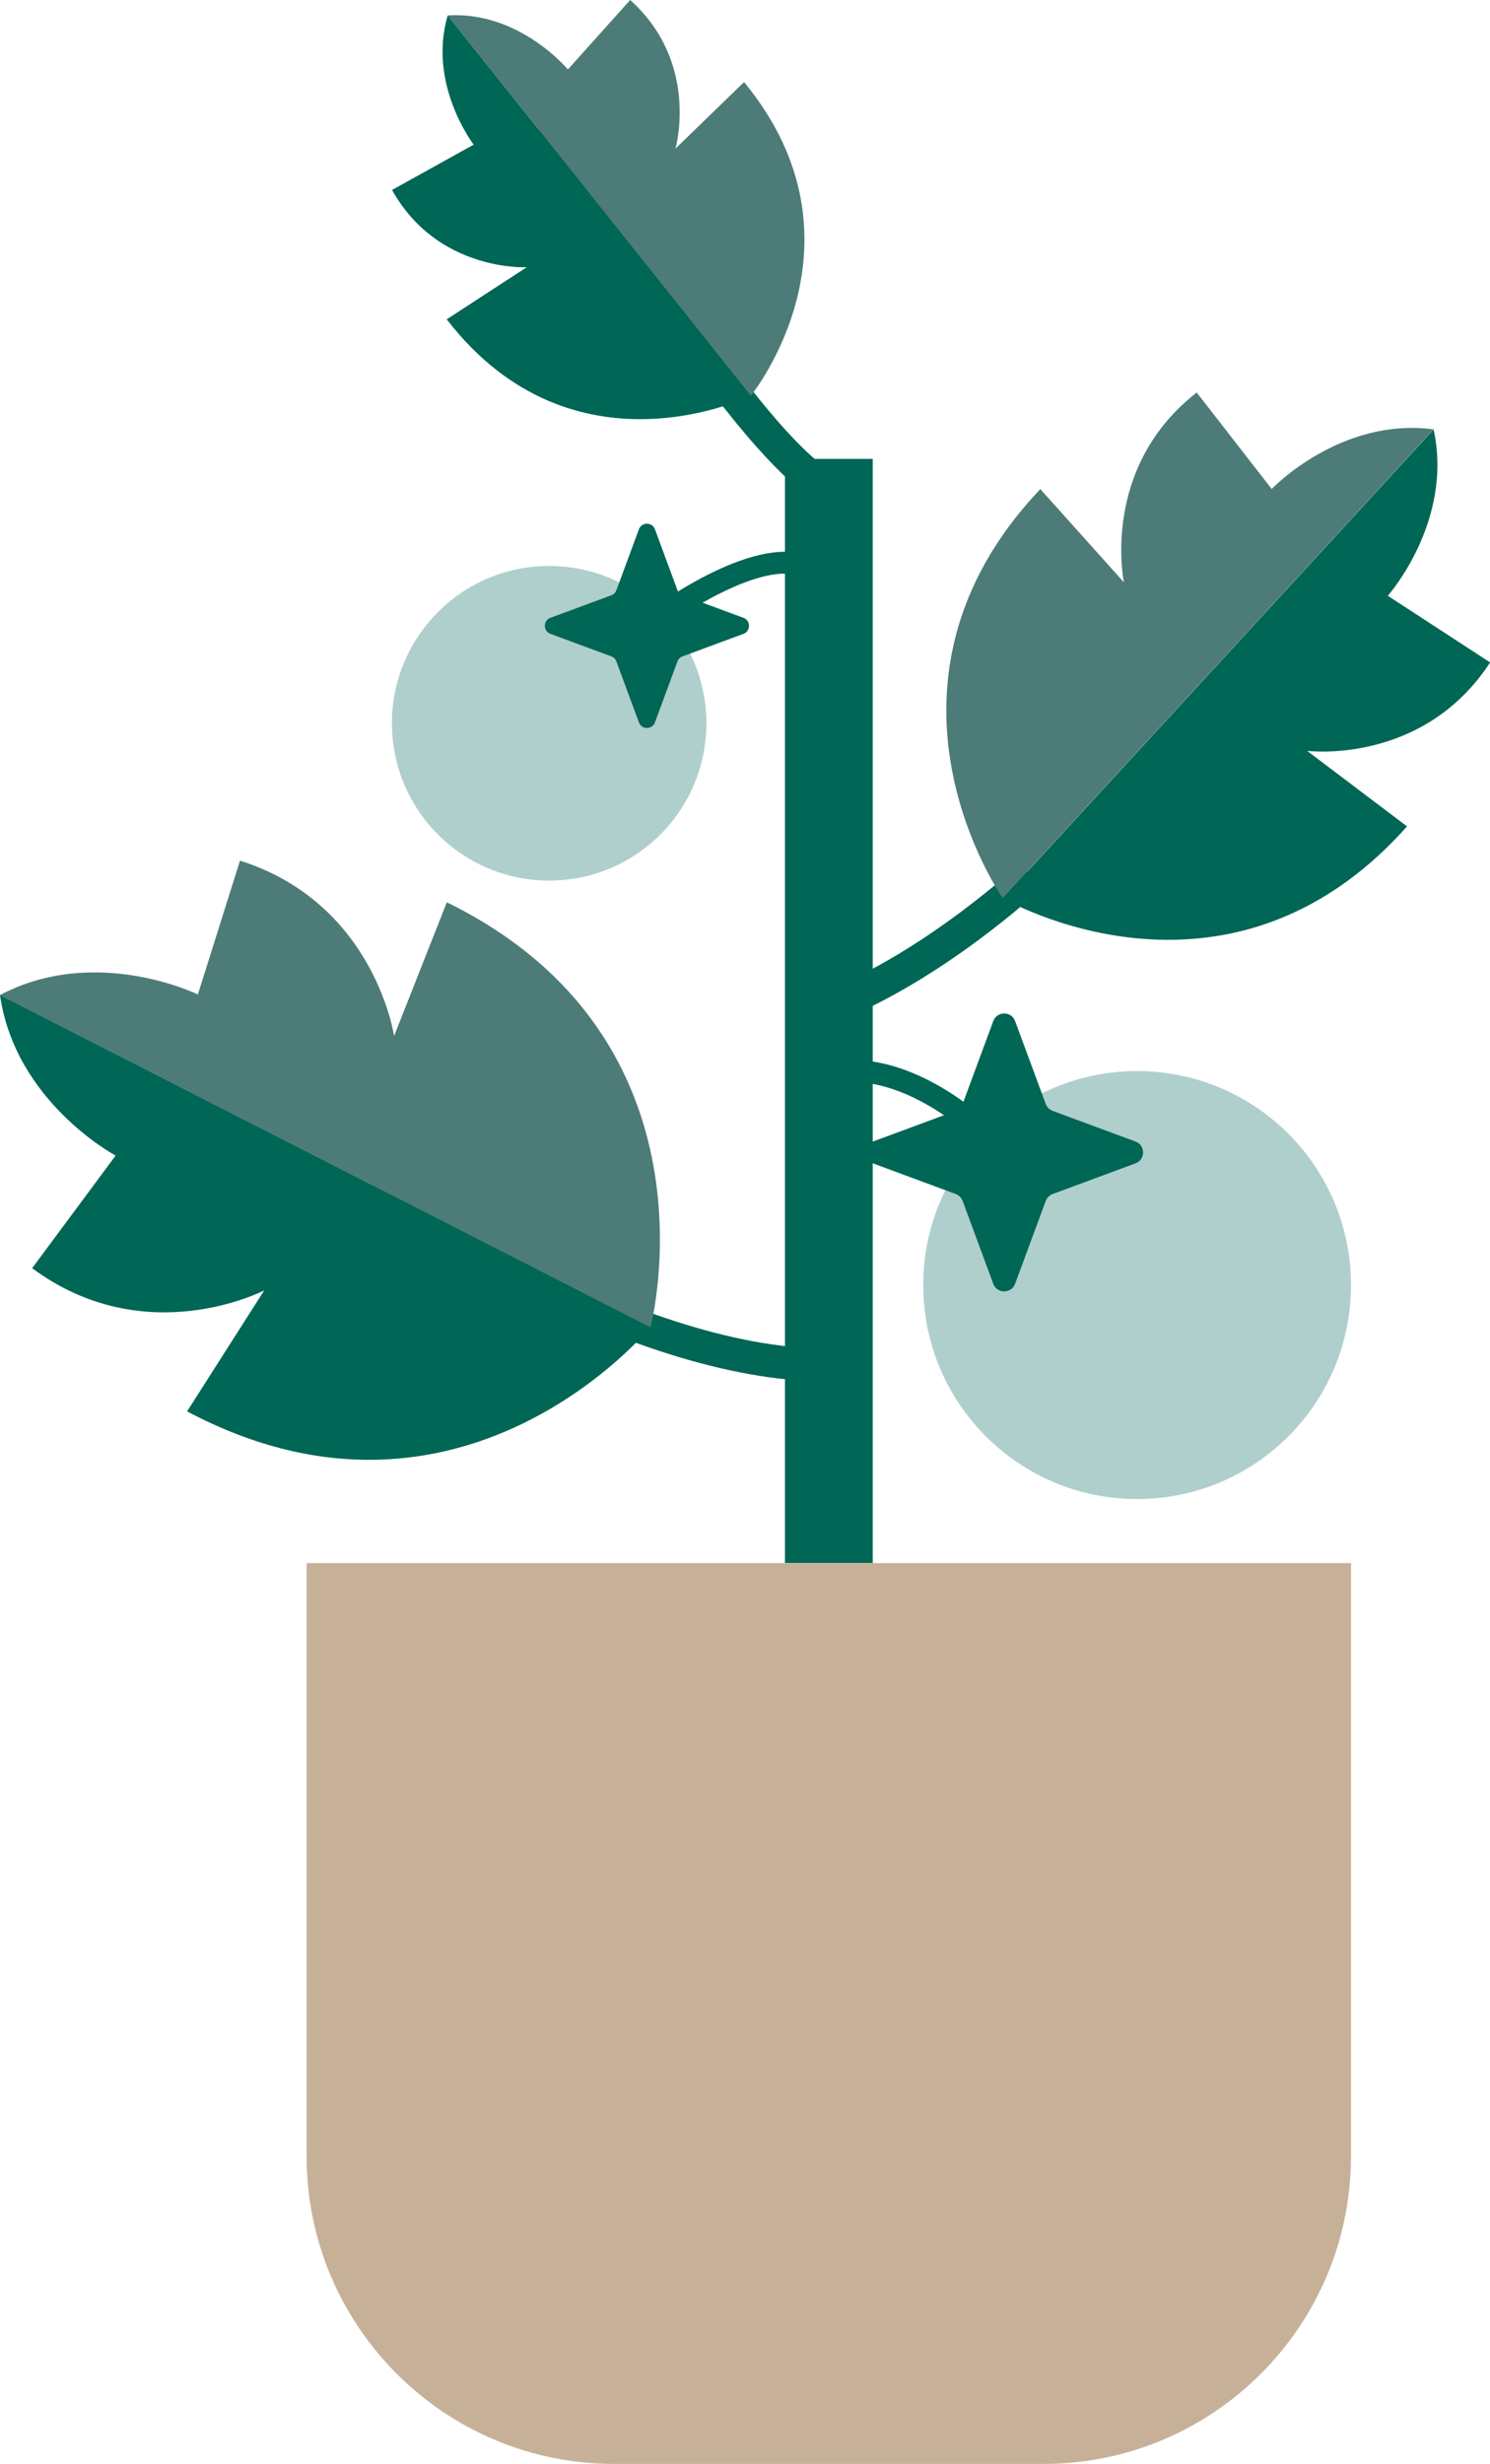 <?xml version="1.0" encoding="UTF-8"?>
<svg id="Layer_2" data-name="Layer 2" xmlns="http://www.w3.org/2000/svg" viewBox="0 0 121.01 200">
  <defs>
    <style>
      .cls-1 {
        fill: #065;
      }

      .cls-1, .cls-2, .cls-3, .cls-4 {
        stroke-width: 0px;
      }

      .cls-2 {
        fill: #4d7c78;
      }

      .cls-3 {
        fill: #afcfcc;
      }

      .cls-4 {
        fill: #c6b198;
      }
    </style>
  </defs>
  <g id="Layer_5" data-name="Layer 5">
    <g>
      <path class="cls-4" d="M24.9,126.88h84.82v48.14c0,13.79-11.19,24.98-24.98,24.98h-34.86c-13.79,0-24.98-11.19-24.98-24.98v-48.14h0Z"/>
      <rect class="cls-1" x="63.75" y="37.25" width="7.13" height="89.62"/>
      <g>
        <circle class="cls-3" cx="92.35" cy="104.31" r="17.37"/>
        <path class="cls-1" d="M80.67,82.88l-2.49,6.73c-.1.26-.3.46-.56.56l-6.73,2.49c-.82.3-.82,1.47,0,1.77l6.73,2.49c.26.1.46.3.56.56l2.49,6.73c.3.82,1.47.82,1.77,0l2.49-6.73c.1-.26.3-.46.56-.56l6.73-2.49c.82-.3.82-1.47,0-1.77l-6.73-2.49c-.26-.1-.46-.3-.56-.56l-2.49-6.73c-.3-.82-1.47-.82-1.77,0Z"/>
      </g>
      <g>
        <circle class="cls-3" cx="44.6" cy="58.71" r="12.77"/>
        <path class="cls-1" d="M53.19,42.96l1.83,4.95c.07.19.22.34.41.41l4.95,1.83c.6.22.6,1.08,0,1.3l-4.95,1.83c-.19.07-.34.22-.41.41l-1.83,4.95c-.22.6-1.08.6-1.3,0l-1.83-4.95c-.07-.19-.22-.34-.41-.41l-4.95-1.83c-.6-.22-.6-1.08,0-1.3l4.95-1.83c.19-.07.34-.22.41-.41l1.83-4.95c.22-.6,1.08-.6,1.3,0Z"/>
      </g>
      <path class="cls-1" d="M64.88,39.67c-8.35-6.83-22.59-31.62-23.2-32.67l2.32-1.33c.15.25,14.6,25.41,22.57,31.93l-1.69,2.07Z"/>
      <path class="cls-1" d="M67.31,112.15c-16.99,0-36.99-14.25-37.83-14.85l1.56-2.17c.2.14,20.15,14.35,36.27,14.35v2.67Z"/>
      <path class="cls-1" d="M67.8,83.02l-.98-2.49c8.34-3.28,15.92-10.36,16-10.43l1.83,1.95c-.32.3-8.04,7.5-16.85,10.97Z"/>
      <g>
        <path class="cls-1" d="M15.19,114.57l6.27-9.83s-9.63,5.03-18.85-1.8l6.78-9.14s-8.16-4.34-9.39-13.04l52.83,26.96s-15.3,18.69-37.64,6.84Z"/>
        <path class="cls-2" d="M32.01,84.08l4.28-10.84c22.71,11.14,16.54,34.5,16.54,34.5L0,80.77c7.77-4.11,16.07-.05,16.07-.05l3.42-10.86c10.94,3.46,12.51,14.21,12.51,14.21Z"/>
      </g>
      <g>
        <path class="cls-1" d="M114.26,67.07l-8.1-6.12s9.4,1.19,14.86-7.18l-8.31-5.41s5.35-6.02,3.72-13.5l-34.98,38.05s18.17,10.63,32.82-5.83Z"/>
        <path class="cls-2" d="M91.27,47.26l-6.78-7.56c-15.17,15.99-3.05,33.2-3.05,33.2l34.98-38.05c-7.59-1-13.14,4.84-13.14,4.84l-6.09-7.83c-7.88,6.14-5.91,15.41-5.91,15.41Z"/>
      </g>
      <g>
        <path class="cls-1" d="M36.28,25.92l6.5-4.23s-7.22.4-10.94-6.27l6.63-3.68s-3.76-4.87-2.11-10.49l24.62,30.87s-14.41,7.13-24.7-6.2Z"/>
        <path class="cls-2" d="M54.86,12.06l5.57-5.4c10.7,13,.55,25.46.55,25.46L36.36,1.25c5.84-.36,9.76,4.39,9.76,4.39l5.06-5.64c5.68,5.1,3.68,12.06,3.68,12.06Z"/>
      </g>
      <path class="cls-1" d="M53.08,51.51l-1.08-1.41c.91-.7,9.05-6.78,13.66-4.98l-.65,1.66c-3.12-1.22-9.67,3.01-11.93,4.74Z"/>
      <path class="cls-1" d="M80.88,94.14c-.06-.07-5.96-6.7-12.33-6.31l-.11-1.78c7.25-.46,13.52,6.61,13.78,6.91l-1.34,1.17Z"/>
    </g>
  </g>
</svg>